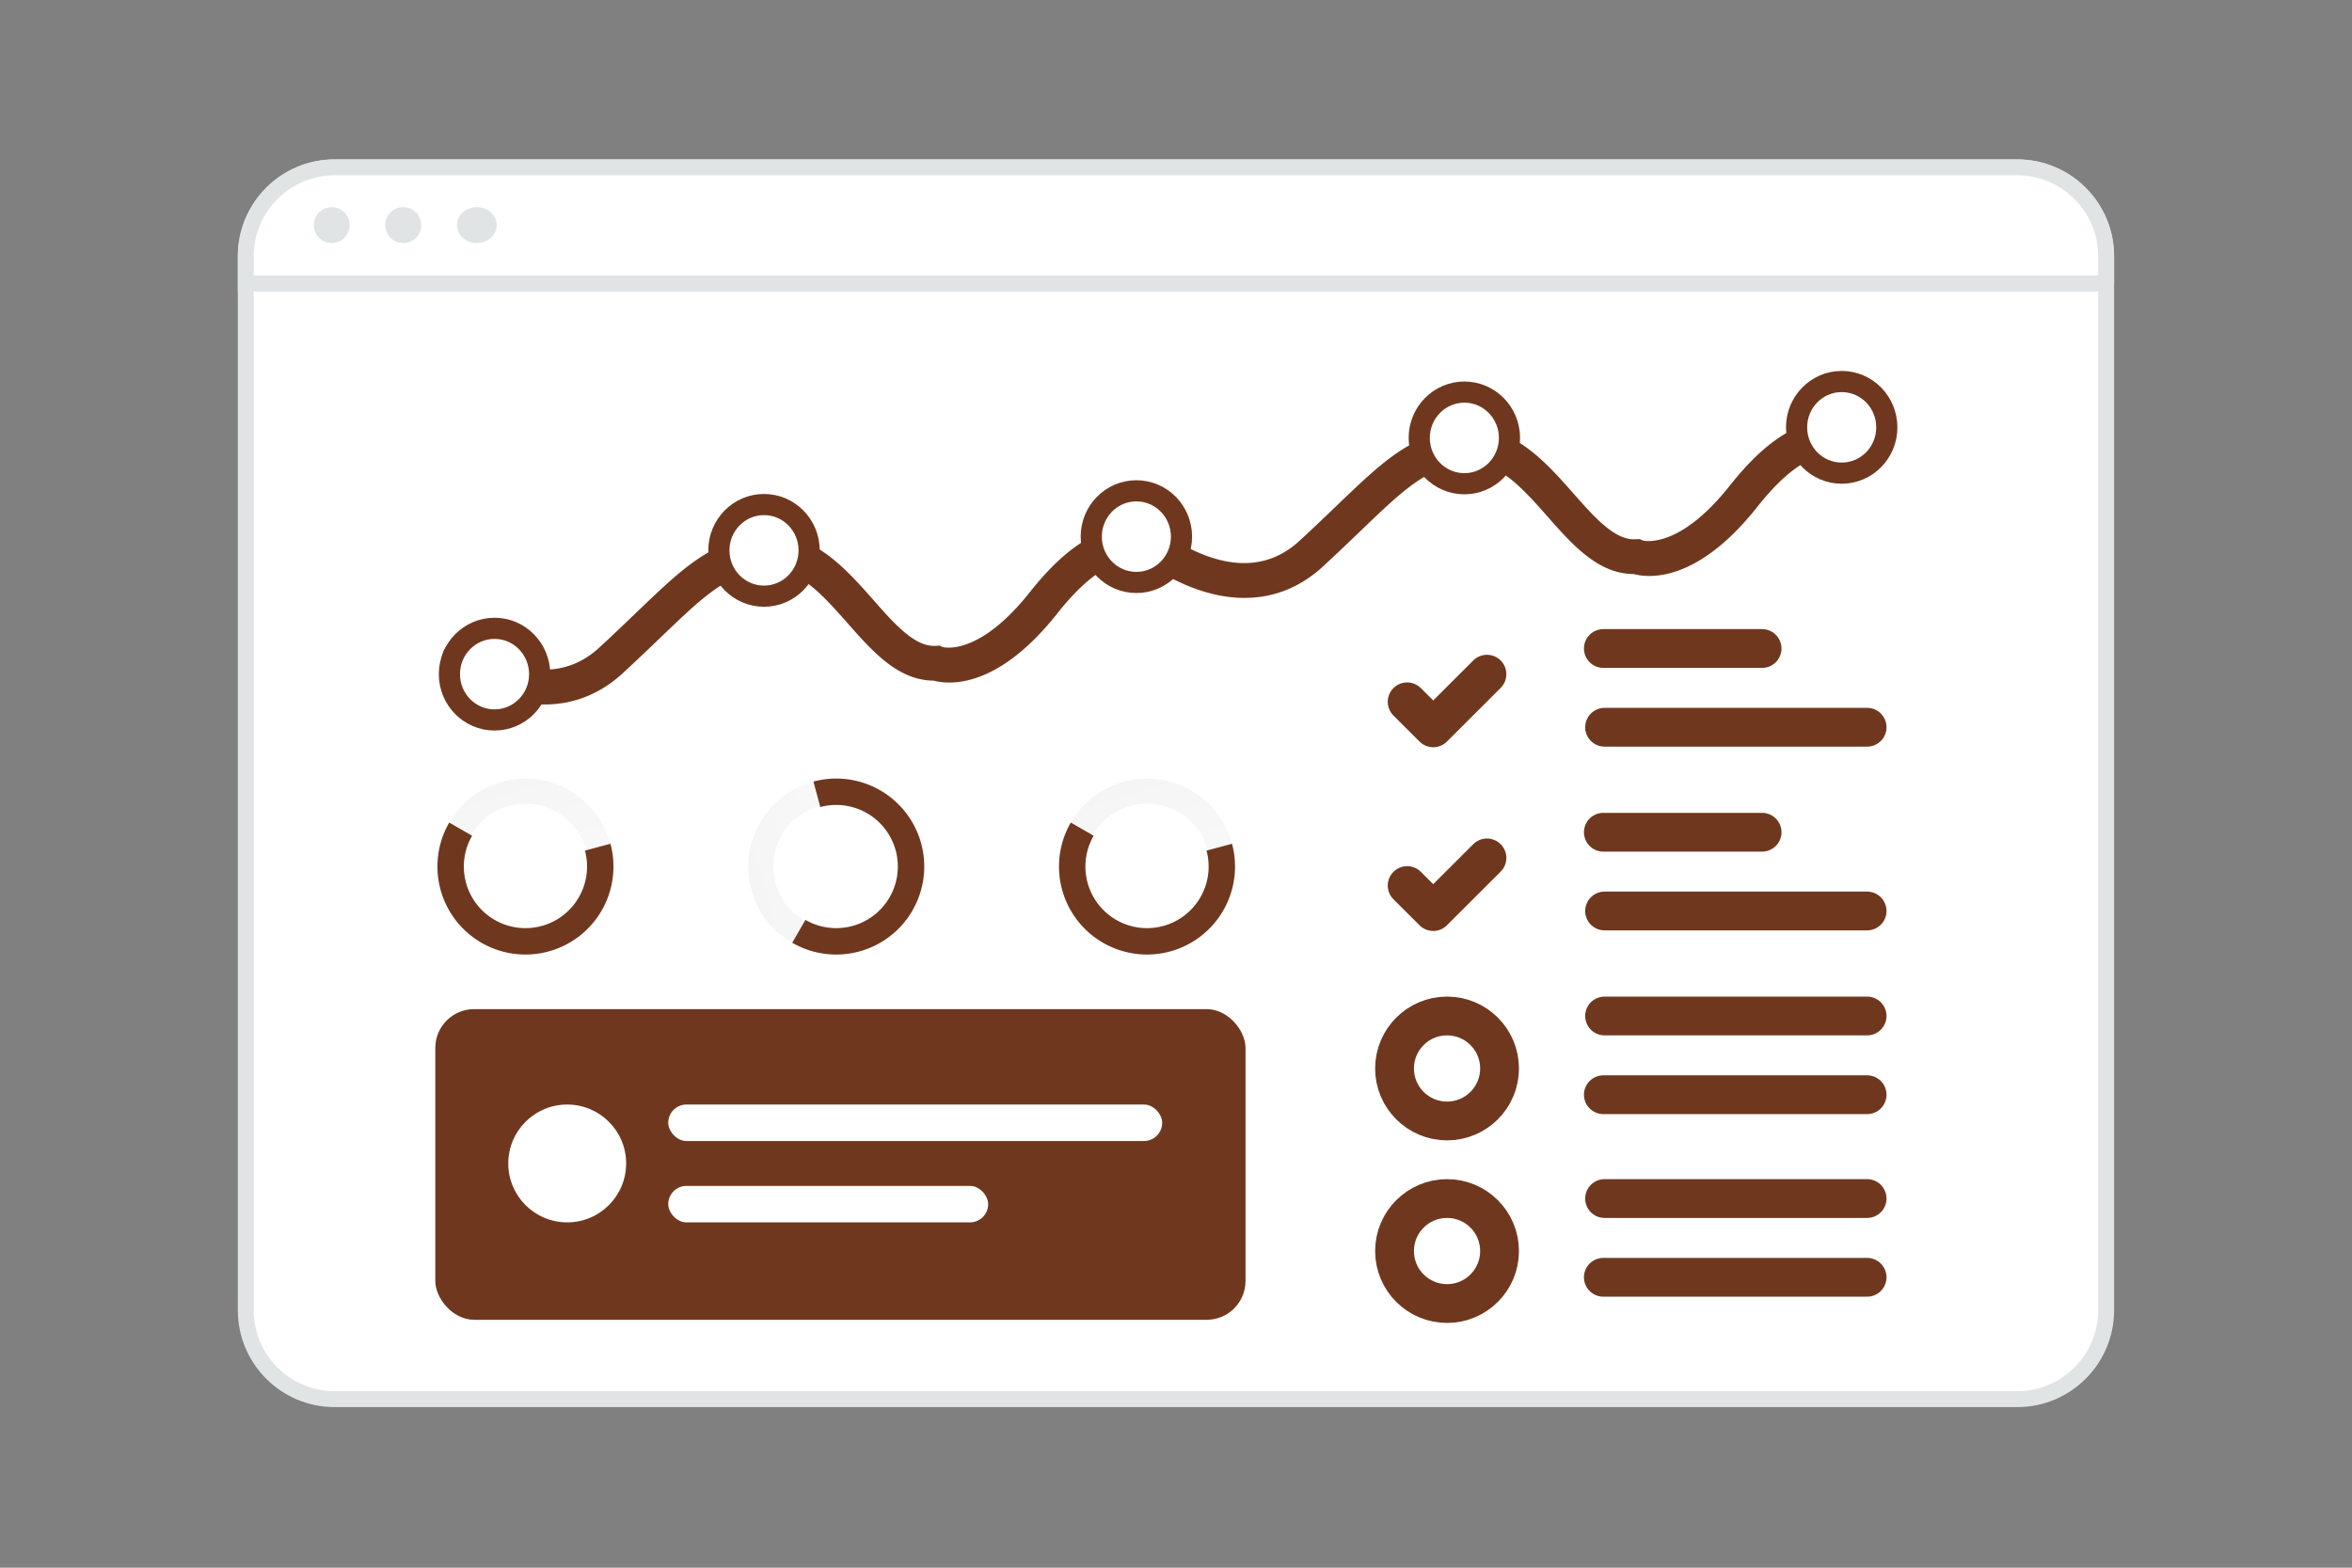 <svg width="900" height="600" viewBox="0 0 900 600" fill="none" xmlns="http://www.w3.org/2000/svg"><rect x="0" y="0" width="900" height="600" fill="#808080" stroke="none"/><path fill="transparent" d="M0 0h900v600H0z"/><path d="M771.886 535.497H128.079c-18.791 0-34.03-15.239-34.03-34.03V98.079c0-18.791 15.239-34.03 34.03-34.03h643.807c18.792 0 34.031 15.239 34.031 34.03v403.388c0 18.791-15.239 34.03-34.031 34.03z" fill="#fff" stroke="#E1E4E5" stroke-width="6.097"/><path d="M805.917 108.512H94.049V98.079c0-18.791 15.239-34.03 34.03-34.03h643.807c18.792 0 34.031 15.239 34.031 34.03v10.433z" fill="#fff" stroke="#E1E4E5" stroke-width="6.097"/><path d="M126.822 93.01a6.86 6.86 0 1 0 0-13.718 6.86 6.86 0 0 0 0 13.718zm27.437 0a6.86 6.86 0 1 0 .001-13.719 6.86 6.86 0 0 0-.001 13.72zm28.2 0c4.209 0 7.622-3.07 7.622-6.86 0-3.787-3.413-6.859-7.622-6.859s-7.622 3.072-7.622 6.86c0 3.788 3.413 6.86 7.622 6.86z" fill="#E1E4E5"/><path fill-rule="evenodd" clip-rule="evenodd" d="M440.618 216.77c4.043 2.682 9.719 5.947 16.364 8.396.133.049.268.094.408.15 18.643 6.739 35.561 3.771 48.927-8.582 5.387-4.98 10.088-9.484 14.233-13.459 17.165-16.46 24.997-23.969 39.768-25.904 12.462-1.634 21.886 9.044 31.86 20.346 9.531 10.799 19.377 21.953 32.94 21.986 5.652 1.519 24.201 3.499 47.262-25.636 18.055-22.809 29.163-21.751 37.278-17.503 2.984 1.563 6.664.59 8.527-2.213 2.196-3.305.996-7.768-2.543-9.568-5.49-2.794-11.867-4.686-19.356-3.622-11.237 1.596-22.469 9.663-34.336 24.659-18.94 23.927-32.133 21.358-33.466 21.018l-1.033-.523-1.714.084c-7.841.374-15.497-8.294-23.597-17.475h-.001c-11.288-12.791-24.08-27.287-43.56-24.736-19.094 2.501-29.092 12.087-47.242 29.491-4.103 3.936-8.757 8.398-14.052 13.292-9.539 8.815-21.334 10.819-35.059 5.958-.22-.076-.434-.155-.648-.234-4.971-1.832-9.336-4.261-12.605-6.351a6.713 6.713 0 0 0-1.157-.754l-.315-.211a6.642 6.642 0 0 0-2.128-.943c-4.926-2.138-10.528-3.397-16.947-2.485-11.237 1.595-22.469 9.662-34.336 24.659-18.94 23.927-32.133 21.357-33.466 21.017l-1.033-.523-1.714.084c-7.841.375-15.497-8.294-23.597-17.474v-.001c-11.289-12.791-24.081-27.287-43.561-24.735-19.094 2.5-29.092 12.087-47.242 29.49-4.103 3.936-8.757 8.398-14.052 13.292-9.539 8.816-21.334 10.819-35.059 5.958-.22-.076-.434-.155-.648-.234-5.76-2.123-10.706-5.046-14.077-7.316a6.654 6.654 0 0 0-8.744 1.157c-2.609 3.009-2.013 7.627 1.291 9.853 4.071 2.748 9.97 6.211 16.934 8.777.044.017.088.032.133.048.09.032.181.065.275.103 18.643 6.738 35.561 3.77 48.927-8.583 5.387-4.98 10.088-9.484 14.233-13.459 17.165-16.46 24.997-23.969 39.768-25.904 12.462-1.634 21.886 9.044 31.86 20.346 9.531 10.8 19.377 21.953 32.94 21.986 5.652 1.519 24.201 3.499 47.262-25.636 17.196-21.723 28.09-21.797 36.098-18.086z" fill="#6f381e"/><circle cx="201.066" cy="331.653" r="33.675" transform="rotate(-15 201.066 331.653)" fill="url(#a)"/><circle cx="201.066" cy="331.653" transform="rotate(-15 201.066 331.653)" fill="#fff" r="24.053"/><path d="M233.593 322.937a33.675 33.675 0 1 1-61.691-8.121l8.749 5.051a23.575 23.575 0 0 0 6.684 30.946 23.57 23.57 0 0 0 36.687-13.807 23.58 23.58 0 0 0-.187-11.454l9.758-2.615z" fill="#6f381e"/><circle cx="319.987" cy="331.653" r="33.675" transform="rotate(-105 319.987 331.653)" fill="url(#b)"/><circle cx="319.987" cy="331.652" transform="rotate(-105 319.987 331.652)" fill="#fff" r="24.053"/><path d="M311.271 299.126a33.663 33.663 0 0 1 30.919 7.209 33.67 33.67 0 0 1 11.183 29.713 33.685 33.685 0 0 1-18.492 25.807 33.682 33.682 0 0 1-31.731-1.039l5.051-8.749a23.575 23.575 0 0 0 35.156-17.337 23.568 23.568 0 0 0-18.017-26.034 23.568 23.568 0 0 0-11.454.188l-2.615-9.758z" fill="#6f381e"/><circle cx="438.908" cy="331.653" r="33.675" transform="rotate(-15 438.908 331.653)" fill="url(#c)"/><circle cx="438.909" cy="331.653" transform="rotate(-15 438.909 331.653)" fill="#fff" r="24.053"/><path d="M471.436 322.937a33.675 33.675 0 1 1-61.691-8.121l8.749 5.051a23.575 23.575 0 0 0 6.684 30.946 23.57 23.57 0 0 0 36.499-25.261l9.759-2.615z" fill="#6f381e"/><rect x="166.57" y="386.222" width="310.033" height="118.896" rx="14.861" fill="#6f381e"/><rect x="255.704" y="422.735" width="189.007" height="13.961" rx="6.98" fill="#fff"/><rect x="255.704" y="453.878" width="122.425" height="13.961" rx="6.98" fill="#fff"/><circle cx="217.044" cy="445.287" r="22.552" fill="#fff"/><path d="m568.989 258.028-20.554 20.534-9.985-9.956m75.072-20.405h60.748m-60.274 30.138h100.459M568.989 328.35l-20.554 20.534-9.985-9.956m75.072-20.404h60.748m-60.274 30.138h100.459m-.001 70.32H613.522m100.932 69.874H613.522m100.933-100.011H613.996m100.459 69.874H613.996" stroke="#6f381e" stroke-width="14.844" stroke-linecap="round" stroke-linejoin="round"/><path clip-rule="evenodd" d="M553.718 429.029c11.097 0 20.092-8.995 20.092-20.092 0-11.096-8.995-20.092-20.092-20.092-11.096 0-20.092 8.996-20.092 20.092 0 11.097 8.996 20.092 20.092 20.092zm0 69.874c11.097 0 20.092-8.995 20.092-20.092 0-11.096-8.995-20.092-20.092-20.092-11.096 0-20.092 8.996-20.092 20.092 0 11.097 8.996 20.092 20.092 20.092z" stroke="#6f381e" stroke-width="14.844" stroke-linecap="round" stroke-linejoin="round"/><ellipse cx="292.348" cy="210.64" rx="17.536" ry="17.266" transform="rotate(90 292.348 210.64)" fill="#fff" stroke="#6f381e" stroke-width="8.097"/><ellipse cx="434.838" cy="205.386" rx="17.536" ry="17.266" transform="rotate(90 434.838 205.386)" fill="#fff" stroke="#6f381e" stroke-width="8.097"/><ellipse cx="560.339" cy="167.601" rx="17.536" ry="17.266" transform="rotate(90 560.339 167.601)" fill="#fff" stroke="#6f381e" stroke-width="8.097"/><ellipse cx="704.732" cy="163.553" rx="17.536" ry="17.266" transform="rotate(90 704.732 163.553)" fill="#fff" stroke="#6f381e" stroke-width="8.097"/><ellipse cx="189.234" cy="258.015" rx="17.536" ry="17.266" transform="rotate(90 189.234 258.015)" fill="#fff" stroke="#6f381e" stroke-width="8.097"/><defs><linearGradient id="a" x1="202.502" y1="403.087" x2="200.425" y2="224.714" gradientUnits="userSpaceOnUse"><stop stop-color="#fff"/><stop offset="1" stop-color="#EEE"/></linearGradient><linearGradient id="b" x1="321.423" y1="403.087" x2="319.346" y2="224.714" gradientUnits="userSpaceOnUse"><stop stop-color="#fff"/><stop offset="1" stop-color="#EEE"/></linearGradient><linearGradient id="c" x1="440.344" y1="403.087" x2="438.268" y2="224.714" gradientUnits="userSpaceOnUse"><stop stop-color="#fff"/><stop offset="1" stop-color="#EEE"/></linearGradient></defs></svg>